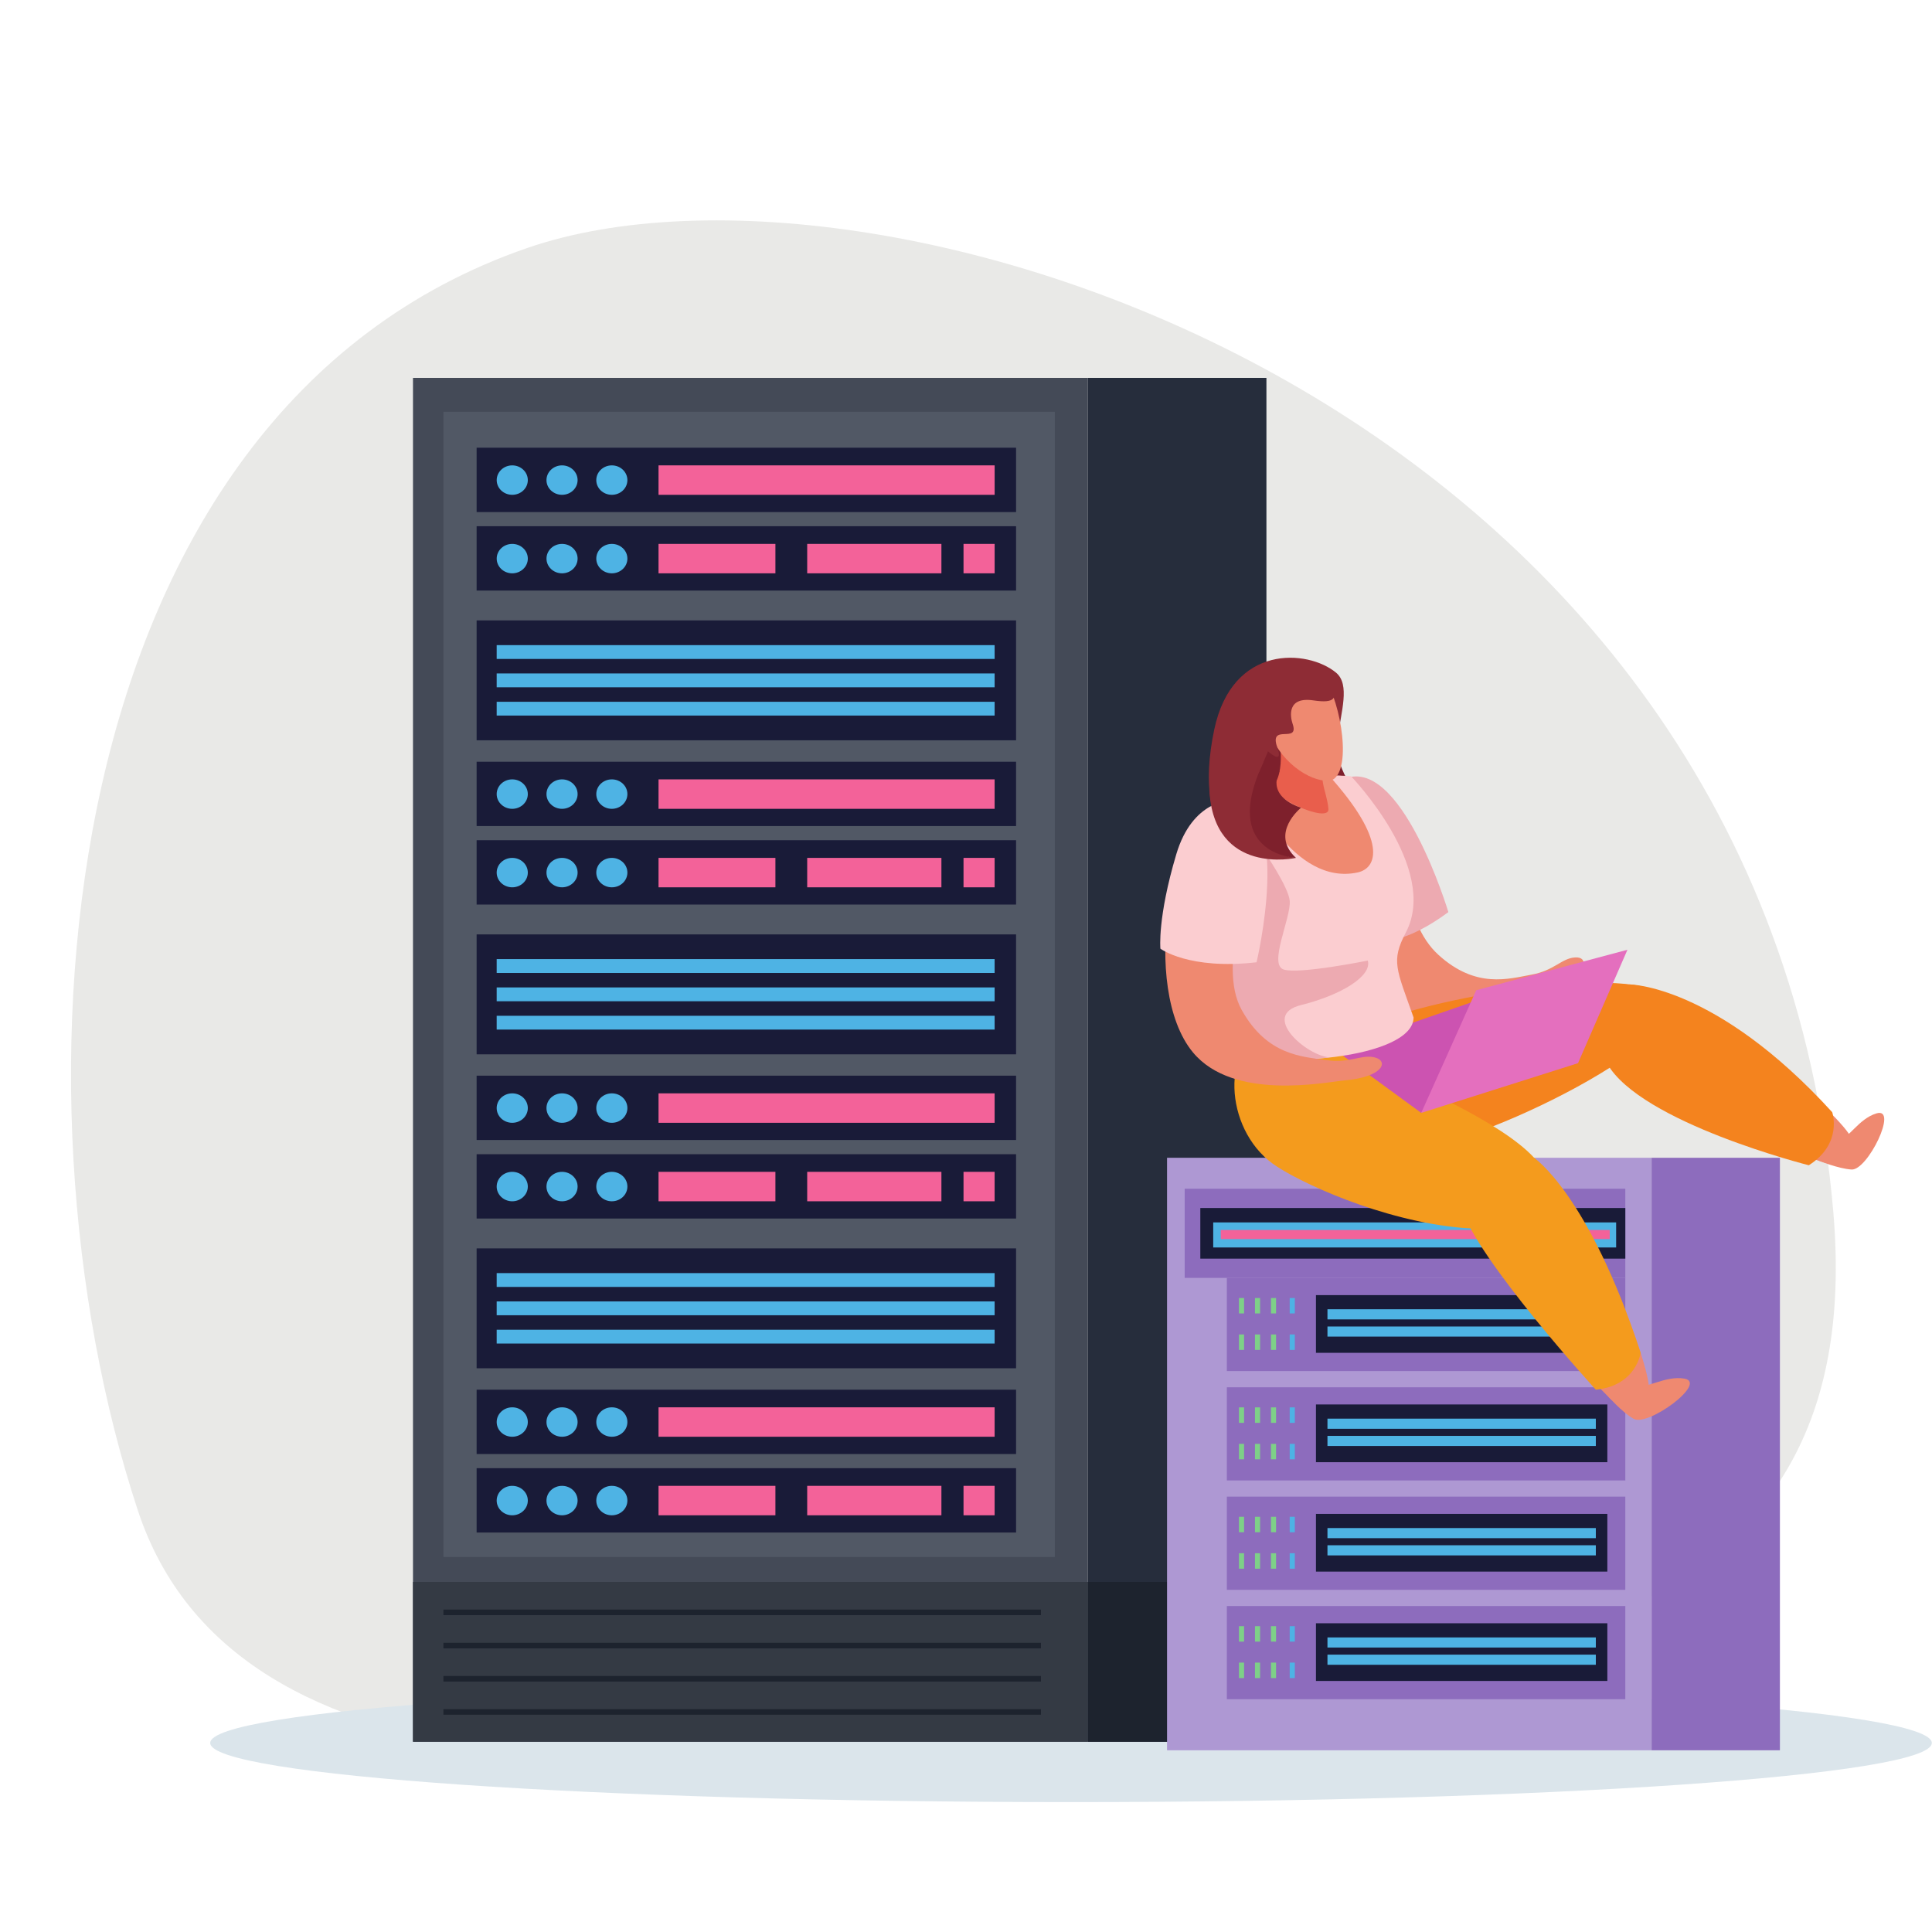 <svg xmlns="http://www.w3.org/2000/svg" xmlns:xlink="http://www.w3.org/1999/xlink" width="500" zoomAndPan="magnify" viewBox="0 0 375 375" height="500" preserveAspectRatio="xMidYMid meet" version="1.0"><path fill="#e9e9e7" d="M 355.852 235.344 C 362.906 318.453 289.863 324.637 210.375 335.094 C 131.504 345.473 45.688 350.625 26.738 293.121 C 0.055 212.168 9.668 80.012 102.449 48.098 C 171.387 24.379 342.555 78.734 355.852 235.344 " fill-opacity="1" fill-rule="nonzero"/><path fill="#dbe5eb" d="M 374.965 338.309 C 374.965 344.637 300.164 349.785 207.879 349.785 C 115.605 349.785 40.801 344.637 40.801 338.309 C 40.801 331.969 115.605 326.824 207.879 326.824 C 300.164 326.824 374.965 331.969 374.965 338.309 " fill-opacity="1" fill-rule="nonzero"/><path fill="#444a57" d="M 211.129 338.066 L 80.16 338.066 L 80.16 73.348 L 211.129 73.348 L 211.129 338.066 " fill-opacity="1" fill-rule="nonzero"/><path fill="#262d3c" d="M 245.812 338.066 L 211.129 338.066 L 211.129 73.348 L 245.812 73.348 L 245.812 338.066 " fill-opacity="1" fill-rule="nonzero"/><path fill="#515865" d="M 204.734 302.219 L 86.066 302.219 L 86.066 79.926 L 204.734 79.926 L 204.734 302.219 " fill-opacity="1" fill-rule="nonzero"/><path fill="#191b38" d="M 197.219 99.391 L 92.512 99.391 L 92.512 86.902 L 197.219 86.902 L 197.219 99.391 " fill-opacity="1" fill-rule="nonzero"/><path fill="#4eb3e4" d="M 102.449 93.188 C 102.449 94.77 101.094 96.043 99.426 96.043 C 97.758 96.043 96.41 94.77 96.41 93.188 C 96.41 91.617 97.758 90.328 99.426 90.328 C 101.094 90.328 102.449 91.617 102.449 93.188 " fill-opacity="1" fill-rule="nonzero"/><path fill="#4eb3e4" d="M 112.113 93.188 C 112.113 94.77 110.758 96.043 109.09 96.043 C 107.422 96.043 106.07 94.77 106.07 93.188 C 106.07 91.617 107.422 90.328 109.09 90.328 C 110.758 90.328 112.113 91.617 112.113 93.188 " fill-opacity="1" fill-rule="nonzero"/><path fill="#4eb3e4" d="M 121.777 93.188 C 121.777 94.77 120.426 96.043 118.758 96.043 C 117.09 96.043 115.738 94.77 115.738 93.188 C 115.738 91.617 117.09 90.328 118.758 90.328 C 120.426 90.328 121.777 91.617 121.777 93.188 " fill-opacity="1" fill-rule="nonzero"/><path fill="#f36299" d="M 193.059 96.043 L 127.82 96.043 L 127.82 90.328 L 193.059 90.328 L 193.059 96.043 " fill-opacity="1" fill-rule="nonzero"/><path fill="#191b38" d="M 197.219 114.629 L 92.512 114.629 L 92.512 102.137 L 197.219 102.137 L 197.219 114.629 " fill-opacity="1" fill-rule="nonzero"/><path fill="#4eb3e4" d="M 102.449 108.426 C 102.449 109.996 101.094 111.281 99.426 111.281 C 97.758 111.281 96.41 109.996 96.41 108.426 C 96.41 106.848 97.758 105.57 99.426 105.57 C 101.094 105.57 102.449 106.848 102.449 108.426 " fill-opacity="1" fill-rule="nonzero"/><path fill="#4eb3e4" d="M 112.113 108.426 C 112.113 109.996 110.762 111.281 109.09 111.281 C 107.422 111.281 106.074 109.996 106.074 108.426 C 106.074 106.848 107.422 105.57 109.09 105.57 C 110.762 105.57 112.113 106.848 112.113 108.426 " fill-opacity="1" fill-rule="nonzero"/><path fill="#4eb3e4" d="M 121.777 108.426 C 121.777 109.996 120.426 111.281 118.758 111.281 C 117.09 111.281 115.738 109.996 115.738 108.426 C 115.738 106.848 117.09 105.57 118.758 105.57 C 120.426 105.57 121.777 106.848 121.777 108.426 " fill-opacity="1" fill-rule="nonzero"/><path fill="#f36299" d="M 193.059 111.281 L 187.02 111.281 L 187.02 105.57 L 193.059 105.57 L 193.059 111.281 " fill-opacity="1" fill-rule="nonzero"/><path fill="#f36299" d="M 182.727 111.281 L 156.676 111.281 L 156.676 105.57 L 182.727 105.57 L 182.727 111.281 " fill-opacity="1" fill-rule="nonzero"/><path fill="#f36299" d="M 150.508 111.281 L 127.82 111.281 L 127.82 105.57 L 150.508 105.57 L 150.508 111.281 " fill-opacity="1" fill-rule="nonzero"/><path fill="#191b38" d="M 197.219 143.691 L 92.512 143.691 L 92.512 120.422 L 197.219 120.422 L 197.219 143.691 " fill-opacity="1" fill-rule="nonzero"/><path fill="#4eb3e4" d="M 193.055 127.902 L 96.406 127.902 L 96.406 125.219 L 193.055 125.219 L 193.055 127.902 " fill-opacity="1" fill-rule="nonzero"/><path fill="#4eb3e4" d="M 193.055 133.402 L 96.406 133.402 L 96.406 130.715 L 193.055 130.715 L 193.055 133.402 " fill-opacity="1" fill-rule="nonzero"/><path fill="#4eb3e4" d="M 193.055 138.891 L 96.406 138.891 L 96.406 136.215 L 193.055 136.215 L 193.055 138.891 " fill-opacity="1" fill-rule="nonzero"/><path fill="#191b38" d="M 197.219 160.336 L 92.512 160.336 L 92.512 147.852 L 197.219 147.852 L 197.219 160.336 " fill-opacity="1" fill-rule="nonzero"/><path fill="#4eb3e4" d="M 102.449 154.137 C 102.449 155.703 101.094 156.992 99.426 156.992 C 97.758 156.992 96.406 155.703 96.406 154.137 C 96.406 152.551 97.758 151.277 99.426 151.277 C 101.094 151.277 102.449 152.551 102.449 154.137 " fill-opacity="1" fill-rule="nonzero"/><path fill="#4eb3e4" d="M 112.113 154.137 C 112.113 155.703 110.758 156.992 109.09 156.992 C 107.422 156.992 106.07 155.703 106.07 154.137 C 106.07 152.551 107.422 151.277 109.09 151.277 C 110.758 151.277 112.113 152.551 112.113 154.137 " fill-opacity="1" fill-rule="nonzero"/><path fill="#4eb3e4" d="M 121.777 154.137 C 121.777 155.703 120.426 156.992 118.758 156.992 C 117.09 156.992 115.738 155.703 115.738 154.137 C 115.738 152.551 117.09 151.277 118.758 151.277 C 120.426 151.277 121.777 152.551 121.777 154.137 " fill-opacity="1" fill-rule="nonzero"/><path fill="#f36299" d="M 193.055 156.992 L 127.82 156.992 L 127.82 151.277 L 193.055 151.277 L 193.055 156.992 " fill-opacity="1" fill-rule="nonzero"/><path fill="#191b38" d="M 197.219 175.574 L 92.512 175.574 L 92.512 163.086 L 197.219 163.086 L 197.219 175.574 " fill-opacity="1" fill-rule="nonzero"/><path fill="#4eb3e4" d="M 102.449 169.371 C 102.449 170.949 101.094 172.227 99.426 172.227 C 97.758 172.227 96.406 170.949 96.406 169.371 C 96.406 167.789 97.758 166.516 99.426 166.516 C 101.094 166.516 102.449 167.789 102.449 169.371 " fill-opacity="1" fill-rule="nonzero"/><path fill="#4eb3e4" d="M 112.113 169.371 C 112.113 170.949 110.758 172.227 109.09 172.227 C 107.422 172.227 106.07 170.949 106.07 169.371 C 106.07 167.789 107.422 166.516 109.09 166.516 C 110.758 166.516 112.113 167.789 112.113 169.371 " fill-opacity="1" fill-rule="nonzero"/><path fill="#4eb3e4" d="M 121.777 169.371 C 121.777 170.949 120.426 172.227 118.758 172.227 C 117.09 172.227 115.738 170.949 115.738 169.371 C 115.738 167.789 117.09 166.516 118.758 166.516 C 120.426 166.516 121.777 167.789 121.777 169.371 " fill-opacity="1" fill-rule="nonzero"/><path fill="#f36299" d="M 193.055 172.227 L 187.02 172.227 L 187.02 166.516 L 193.055 166.516 L 193.055 172.227 " fill-opacity="1" fill-rule="nonzero"/><path fill="#f36299" d="M 182.727 172.227 L 156.676 172.227 L 156.676 166.516 L 182.727 166.516 L 182.727 172.227 " fill-opacity="1" fill-rule="nonzero"/><path fill="#f36299" d="M 150.508 172.227 L 127.82 172.227 L 127.82 166.516 L 150.508 166.516 L 150.508 172.227 " fill-opacity="1" fill-rule="nonzero"/><path fill="#191b38" d="M 197.219 204.641 L 92.512 204.641 L 92.512 181.367 L 197.219 181.367 L 197.219 204.641 " fill-opacity="1" fill-rule="nonzero"/><path fill="#4eb3e4" d="M 193.055 188.852 L 96.406 188.852 L 96.406 186.16 L 193.055 186.16 L 193.055 188.852 " fill-opacity="1" fill-rule="nonzero"/><path fill="#4eb3e4" d="M 193.055 194.34 L 96.406 194.34 L 96.406 191.66 L 193.055 191.66 L 193.055 194.34 " fill-opacity="1" fill-rule="nonzero"/><path fill="#4eb3e4" d="M 193.055 199.84 L 96.406 199.84 L 96.406 197.164 L 193.055 197.164 L 193.055 199.84 " fill-opacity="1" fill-rule="nonzero"/><path fill="#191b38" d="M 197.219 221.273 L 92.512 221.273 L 92.512 208.789 L 197.219 208.789 L 197.219 221.273 " fill-opacity="1" fill-rule="nonzero"/><path fill="#4eb3e4" d="M 102.449 215.078 C 102.449 216.656 101.094 217.934 99.426 217.934 C 97.758 217.934 96.406 216.656 96.406 215.078 C 96.406 213.492 97.758 212.219 99.426 212.219 C 101.094 212.219 102.449 213.492 102.449 215.078 " fill-opacity="1" fill-rule="nonzero"/><path fill="#4eb3e4" d="M 112.113 215.078 C 112.113 216.656 110.758 217.934 109.09 217.934 C 107.422 217.934 106.07 216.656 106.07 215.078 C 106.07 213.492 107.422 212.219 109.09 212.219 C 110.758 212.219 112.113 213.492 112.113 215.078 " fill-opacity="1" fill-rule="nonzero"/><path fill="#4eb3e4" d="M 121.777 215.078 C 121.777 216.656 120.426 217.934 118.758 217.934 C 117.09 217.934 115.738 216.656 115.738 215.078 C 115.738 213.492 117.09 212.219 118.758 212.219 C 120.426 212.219 121.777 213.492 121.777 215.078 " fill-opacity="1" fill-rule="nonzero"/><path fill="#f36299" d="M 193.055 217.934 L 127.82 217.934 L 127.82 212.219 L 193.055 212.219 L 193.055 217.934 " fill-opacity="1" fill-rule="nonzero"/><path fill="#191b38" d="M 197.219 236.516 L 92.512 236.516 L 92.512 224.031 L 197.219 224.031 L 197.219 236.516 " fill-opacity="1" fill-rule="nonzero"/><path fill="#4eb3e4" d="M 102.449 230.312 C 102.449 231.887 101.094 233.168 99.426 233.168 C 97.758 233.168 96.406 231.887 96.406 230.312 C 96.406 228.734 97.758 227.453 99.426 227.453 C 101.094 227.453 102.449 228.734 102.449 230.312 " fill-opacity="1" fill-rule="nonzero"/><path fill="#4eb3e4" d="M 112.113 230.312 C 112.113 231.887 110.758 233.168 109.09 233.168 C 107.422 233.168 106.07 231.887 106.07 230.312 C 106.07 228.734 107.422 227.453 109.09 227.453 C 110.758 227.453 112.113 228.734 112.113 230.312 " fill-opacity="1" fill-rule="nonzero"/><path fill="#4eb3e4" d="M 121.777 230.312 C 121.777 231.887 120.426 233.168 118.758 233.168 C 117.09 233.168 115.738 231.887 115.738 230.312 C 115.738 228.734 117.09 227.453 118.758 227.453 C 120.426 227.453 121.777 228.734 121.777 230.312 " fill-opacity="1" fill-rule="nonzero"/><path fill="#f36299" d="M 193.055 233.168 L 187.02 233.168 L 187.02 227.453 L 193.055 227.453 L 193.055 233.168 " fill-opacity="1" fill-rule="nonzero"/><path fill="#f36299" d="M 182.727 233.168 L 156.676 233.168 L 156.676 227.453 L 182.727 227.453 L 182.727 233.168 " fill-opacity="1" fill-rule="nonzero"/><path fill="#f36299" d="M 150.508 233.168 L 127.82 233.168 L 127.82 227.453 L 150.508 227.453 L 150.508 233.168 " fill-opacity="1" fill-rule="nonzero"/><path fill="#191b38" d="M 197.219 265.582 L 92.512 265.582 L 92.512 242.309 L 197.219 242.309 L 197.219 265.582 " fill-opacity="1" fill-rule="nonzero"/><path fill="#4eb3e4" d="M 193.055 249.793 L 96.406 249.793 L 96.406 247.109 L 193.055 247.109 L 193.055 249.793 " fill-opacity="1" fill-rule="nonzero"/><path fill="#4eb3e4" d="M 193.055 255.289 L 96.406 255.289 L 96.406 252.605 L 193.055 252.605 L 193.055 255.289 " fill-opacity="1" fill-rule="nonzero"/><path fill="#4eb3e4" d="M 193.055 260.781 L 96.406 260.781 L 96.406 258.102 L 193.055 258.102 L 193.055 260.781 " fill-opacity="1" fill-rule="nonzero"/><path fill="#191b38" d="M 197.219 282.223 L 92.512 282.223 L 92.512 269.738 L 197.219 269.738 L 197.219 282.223 " fill-opacity="1" fill-rule="nonzero"/><path fill="#4eb3e4" d="M 102.449 276.016 C 102.449 277.598 101.094 278.871 99.426 278.871 C 97.758 278.871 96.406 277.598 96.406 276.016 C 96.406 274.445 97.758 273.16 99.426 273.16 C 101.094 273.16 102.449 274.445 102.449 276.016 " fill-opacity="1" fill-rule="nonzero"/><path fill="#4eb3e4" d="M 112.113 276.016 C 112.113 277.598 110.758 278.871 109.09 278.871 C 107.422 278.871 106.07 277.598 106.07 276.016 C 106.07 274.445 107.422 273.16 109.09 273.16 C 110.758 273.16 112.113 274.445 112.113 276.016 " fill-opacity="1" fill-rule="nonzero"/><path fill="#4eb3e4" d="M 121.777 276.016 C 121.777 277.598 120.426 278.871 118.758 278.871 C 117.09 278.871 115.738 277.598 115.738 276.016 C 115.738 274.445 117.09 273.16 118.758 273.16 C 120.426 273.16 121.777 274.445 121.777 276.016 " fill-opacity="1" fill-rule="nonzero"/><path fill="#f36299" d="M 193.055 278.871 L 127.82 278.871 L 127.82 273.16 L 193.055 273.16 L 193.055 278.871 " fill-opacity="1" fill-rule="nonzero"/><path fill="#191b38" d="M 197.219 297.461 L 92.512 297.461 L 92.512 284.973 L 197.219 284.973 L 197.219 297.461 " fill-opacity="1" fill-rule="nonzero"/><path fill="#4eb3e4" d="M 102.449 291.258 C 102.449 292.832 101.094 294.117 99.426 294.117 C 97.758 294.117 96.406 292.832 96.406 291.258 C 96.406 289.676 97.758 288.402 99.426 288.402 C 101.094 288.402 102.449 289.676 102.449 291.258 " fill-opacity="1" fill-rule="nonzero"/><path fill="#4eb3e4" d="M 112.113 291.258 C 112.113 292.832 110.758 294.117 109.09 294.117 C 107.422 294.117 106.07 292.832 106.07 291.258 C 106.07 289.676 107.422 288.402 109.09 288.402 C 110.758 288.402 112.113 289.676 112.113 291.258 " fill-opacity="1" fill-rule="nonzero"/><path fill="#4eb3e4" d="M 121.777 291.258 C 121.777 292.832 120.426 294.117 118.758 294.117 C 117.09 294.117 115.738 292.832 115.738 291.258 C 115.738 289.676 117.09 288.402 118.758 288.402 C 120.426 288.402 121.777 289.676 121.777 291.258 " fill-opacity="1" fill-rule="nonzero"/><path fill="#f36299" d="M 193.055 294.117 L 187.02 294.117 L 187.02 288.402 L 193.055 288.402 L 193.055 294.117 " fill-opacity="1" fill-rule="nonzero"/><path fill="#f36299" d="M 182.727 294.117 L 156.676 294.117 L 156.676 288.402 L 182.727 288.402 L 182.727 294.117 " fill-opacity="1" fill-rule="nonzero"/><path fill="#f36299" d="M 150.508 294.117 L 127.82 294.117 L 127.82 288.402 L 150.508 288.402 L 150.508 294.117 " fill-opacity="1" fill-rule="nonzero"/><path fill="#343a44" d="M 211.129 338.066 L 80.16 338.066 L 80.16 307.051 L 211.129 307.051 L 211.129 338.066 " fill-opacity="1" fill-rule="nonzero"/><path fill="#1d232e" d="M 211.129 338.066 L 245.812 338.066 L 245.812 307.051 L 211.129 307.051 L 211.129 338.066 " fill-opacity="1" fill-rule="nonzero"/><path fill="#1d232e" d="M 202.047 313.496 L 86.066 313.496 L 86.066 312.418 L 202.047 312.418 L 202.047 313.496 " fill-opacity="1" fill-rule="nonzero"/><path fill="#1d232e" d="M 202.047 319.941 L 86.066 319.941 L 86.066 318.863 L 202.047 318.863 L 202.047 319.941 " fill-opacity="1" fill-rule="nonzero"/><path fill="#1d232e" d="M 202.047 326.387 L 86.066 326.387 L 86.066 325.305 L 202.047 325.305 L 202.047 326.387 " fill-opacity="1" fill-rule="nonzero"/><path fill="#1d232e" d="M 202.047 332.824 L 86.066 332.824 L 86.066 331.75 L 202.047 331.75 L 202.047 332.824 " fill-opacity="1" fill-rule="nonzero"/><path fill="#ae98d3" d="M 320.574 339.727 L 226.523 339.727 L 226.523 224.723 L 320.574 224.723 L 320.574 339.727 " fill-opacity="1" fill-rule="nonzero"/><path fill="#8d6cbd" d="M 315.473 248.035 L 229.945 248.035 L 229.945 230.734 L 315.473 230.734 L 315.473 248.035 " fill-opacity="1" fill-rule="nonzero"/><path fill="#8d6cbd" d="M 315.473 266.121 L 238.133 266.121 L 238.133 248.035 L 315.473 248.035 L 315.473 266.121 " fill-opacity="1" fill-rule="nonzero"/><path fill="#8d6cbd" d="M 315.473 287.352 L 238.133 287.352 L 238.133 269.27 L 315.473 269.27 L 315.473 287.352 " fill-opacity="1" fill-rule="nonzero"/><path fill="#8d6cbd" d="M 315.473 308.586 L 238.133 308.586 L 238.133 290.496 L 315.473 290.496 L 315.473 308.586 " fill-opacity="1" fill-rule="nonzero"/><path fill="#8d6cbd" d="M 315.473 329.816 L 238.133 329.816 L 238.133 311.727 L 315.473 311.727 L 315.473 329.816 " fill-opacity="1" fill-rule="nonzero"/><path fill="#191b38" d="M 315.473 244.301 L 232.98 244.301 L 232.98 234.473 L 315.473 234.473 L 315.473 244.301 " fill-opacity="1" fill-rule="nonzero"/><path fill="#7ed088" d="M 240.484 254.938 L 241.477 254.938 L 241.477 251.945 L 240.484 251.945 L 240.484 254.938 " fill-opacity="1" fill-rule="nonzero"/><path fill="#7ed088" d="M 243.59 254.938 L 244.582 254.938 L 244.582 251.945 L 243.59 251.945 L 243.59 254.938 " fill-opacity="1" fill-rule="nonzero"/><path fill="#7ed088" d="M 246.695 254.938 L 247.684 254.938 L 247.684 251.945 L 246.695 251.945 L 246.695 254.938 " fill-opacity="1" fill-rule="nonzero"/><path fill="#4eb3e4" d="M 250.332 254.938 L 251.324 254.938 L 251.324 251.945 L 250.332 251.945 L 250.332 254.938 " fill-opacity="1" fill-rule="nonzero"/><path fill="#7ed088" d="M 240.484 262.02 L 241.477 262.02 L 241.477 259.016 L 240.484 259.016 L 240.484 262.02 " fill-opacity="1" fill-rule="nonzero"/><path fill="#7ed088" d="M 243.59 262.02 L 244.582 262.02 L 244.582 259.016 L 243.59 259.016 L 243.59 262.02 " fill-opacity="1" fill-rule="nonzero"/><path fill="#7ed088" d="M 246.695 262.02 L 247.684 262.02 L 247.684 259.016 L 246.695 259.016 L 246.695 262.02 " fill-opacity="1" fill-rule="nonzero"/><path fill="#4eb3e4" d="M 250.332 262.02 L 251.324 262.02 L 251.324 259.016 L 250.332 259.016 L 250.332 262.02 " fill-opacity="1" fill-rule="nonzero"/><path fill="#7ed088" d="M 240.484 276.176 L 241.477 276.176 L 241.477 273.172 L 240.484 273.172 L 240.484 276.176 " fill-opacity="1" fill-rule="nonzero"/><path fill="#7ed088" d="M 243.59 276.176 L 244.582 276.176 L 244.582 273.172 L 243.59 273.172 L 243.59 276.176 " fill-opacity="1" fill-rule="nonzero"/><path fill="#7ed088" d="M 246.695 276.176 L 247.684 276.176 L 247.684 273.172 L 246.695 273.172 L 246.695 276.176 " fill-opacity="1" fill-rule="nonzero"/><path fill="#4eb3e4" d="M 250.332 276.176 L 251.324 276.176 L 251.324 273.172 L 250.332 273.172 L 250.332 276.176 " fill-opacity="1" fill-rule="nonzero"/><path fill="#7ed088" d="M 240.484 283.25 L 241.477 283.25 L 241.477 280.254 L 240.484 280.254 L 240.484 283.25 " fill-opacity="1" fill-rule="nonzero"/><path fill="#7ed088" d="M 243.59 283.25 L 244.582 283.25 L 244.582 280.254 L 243.59 280.254 L 243.59 283.25 " fill-opacity="1" fill-rule="nonzero"/><path fill="#7ed088" d="M 246.695 283.25 L 247.684 283.25 L 247.684 280.254 L 246.695 280.254 L 246.695 283.25 " fill-opacity="1" fill-rule="nonzero"/><path fill="#4eb3e4" d="M 250.332 283.25 L 251.324 283.25 L 251.324 280.254 L 250.332 280.254 L 250.332 283.25 " fill-opacity="1" fill-rule="nonzero"/><path fill="#7ed088" d="M 240.484 297.406 L 241.477 297.406 L 241.477 294.406 L 240.484 294.406 L 240.484 297.406 " fill-opacity="1" fill-rule="nonzero"/><path fill="#7ed088" d="M 243.59 297.406 L 244.582 297.406 L 244.582 294.406 L 243.59 294.406 L 243.59 297.406 " fill-opacity="1" fill-rule="nonzero"/><path fill="#7ed088" d="M 246.695 297.406 L 247.684 297.406 L 247.684 294.406 L 246.695 294.406 L 246.695 297.406 " fill-opacity="1" fill-rule="nonzero"/><path fill="#4eb3e4" d="M 250.332 297.406 L 251.324 297.406 L 251.324 294.406 L 250.332 294.406 L 250.332 297.406 " fill-opacity="1" fill-rule="nonzero"/><path fill="#7ed088" d="M 240.484 304.484 L 241.477 304.484 L 241.477 301.484 L 240.484 301.484 L 240.484 304.484 " fill-opacity="1" fill-rule="nonzero"/><path fill="#7ed088" d="M 243.59 304.484 L 244.582 304.484 L 244.582 301.484 L 243.59 301.484 L 243.59 304.484 " fill-opacity="1" fill-rule="nonzero"/><path fill="#7ed088" d="M 246.695 304.484 L 247.684 304.484 L 247.684 301.484 L 246.695 301.484 L 246.695 304.484 " fill-opacity="1" fill-rule="nonzero"/><path fill="#4eb3e4" d="M 250.332 304.484 L 251.324 304.484 L 251.324 301.484 L 250.332 301.484 L 250.332 304.484 " fill-opacity="1" fill-rule="nonzero"/><path fill="#7ed088" d="M 240.484 318.637 L 241.477 318.637 L 241.477 315.637 L 240.484 315.637 L 240.484 318.637 " fill-opacity="1" fill-rule="nonzero"/><path fill="#7ed088" d="M 243.59 318.637 L 244.582 318.637 L 244.582 315.637 L 243.59 315.637 L 243.59 318.637 " fill-opacity="1" fill-rule="nonzero"/><path fill="#7ed088" d="M 246.695 318.637 L 247.684 318.637 L 247.684 315.637 L 246.695 315.637 L 246.695 318.637 " fill-opacity="1" fill-rule="nonzero"/><path fill="#4eb3e4" d="M 250.332 318.637 L 251.324 318.637 L 251.324 315.637 L 250.332 315.637 L 250.332 318.637 " fill-opacity="1" fill-rule="nonzero"/><path fill="#7ed088" d="M 240.484 325.715 L 241.477 325.715 L 241.477 322.711 L 240.484 322.711 L 240.484 325.715 " fill-opacity="1" fill-rule="nonzero"/><path fill="#7ed088" d="M 243.59 325.715 L 244.582 325.715 L 244.582 322.711 L 243.59 322.711 L 243.59 325.715 " fill-opacity="1" fill-rule="nonzero"/><path fill="#7ed088" d="M 246.695 325.715 L 247.684 325.715 L 247.684 322.711 L 246.695 322.711 L 246.695 325.715 " fill-opacity="1" fill-rule="nonzero"/><path fill="#4eb3e4" d="M 250.332 325.715 L 251.324 325.715 L 251.324 322.711 L 250.332 322.711 L 250.332 325.715 " fill-opacity="1" fill-rule="nonzero"/><path fill="#191b38" d="M 311.984 262.582 L 255.426 262.582 L 255.426 251.383 L 311.984 251.383 L 311.984 262.582 " fill-opacity="1" fill-rule="nonzero"/><path fill="#191b38" d="M 311.984 283.812 L 255.426 283.812 L 255.426 272.605 L 311.984 272.605 L 311.984 283.812 " fill-opacity="1" fill-rule="nonzero"/><path fill="#191b38" d="M 311.984 305.047 L 255.426 305.047 L 255.426 293.844 L 311.984 293.844 L 311.984 305.047 " fill-opacity="1" fill-rule="nonzero"/><path fill="#191b38" d="M 311.984 326.273 L 255.426 326.273 L 255.426 315.074 L 311.984 315.074 L 311.984 326.273 " fill-opacity="1" fill-rule="nonzero"/><path fill="#4eb3e4" d="M 309.75 256.094 L 257.66 256.094 L 257.66 254.125 L 309.75 254.125 L 309.75 256.094 " fill-opacity="1" fill-rule="nonzero"/><path fill="#4eb3e4" d="M 309.75 259.434 L 257.66 259.434 L 257.66 257.473 L 309.75 257.473 L 309.75 259.434 " fill-opacity="1" fill-rule="nonzero"/><path fill="#4eb3e4" d="M 309.75 277.328 L 257.66 277.328 L 257.66 275.359 L 309.75 275.359 L 309.75 277.328 " fill-opacity="1" fill-rule="nonzero"/><path fill="#4eb3e4" d="M 309.75 280.664 L 257.66 280.664 L 257.66 278.703 L 309.75 278.703 L 309.75 280.664 " fill-opacity="1" fill-rule="nonzero"/><path fill="#4eb3e4" d="M 309.75 298.559 L 257.66 298.559 L 257.66 296.594 L 309.75 296.594 L 309.75 298.559 " fill-opacity="1" fill-rule="nonzero"/><path fill="#4eb3e4" d="M 309.75 301.902 L 257.66 301.902 L 257.66 299.934 L 309.75 299.934 L 309.75 301.902 " fill-opacity="1" fill-rule="nonzero"/><path fill="#4eb3e4" d="M 309.75 319.785 L 257.66 319.785 L 257.66 317.824 L 309.75 317.824 L 309.75 319.785 " fill-opacity="1" fill-rule="nonzero"/><path fill="#4eb3e4" d="M 309.75 323.133 L 257.66 323.133 L 257.66 321.164 L 309.75 321.164 L 309.75 323.133 " fill-opacity="1" fill-rule="nonzero"/><path fill="#4eb3e4" d="M 313.691 242.133 L 235.484 242.133 L 235.484 237.27 L 313.691 237.27 L 313.691 242.133 " fill-opacity="1" fill-rule="nonzero"/><path fill="#f36299" d="M 312.449 240.508 L 236.953 240.508 L 236.953 238.738 L 312.449 238.738 L 312.449 240.508 " fill-opacity="1" fill-rule="nonzero"/><path fill="#8d6cbd" d="M 345.48 339.727 L 320.574 339.727 L 320.574 224.723 L 345.48 224.723 L 345.48 339.727 " fill-opacity="1" fill-rule="nonzero"/><path fill="#ef8970" d="M 263.559 151.797 C 265.418 151.535 269.039 153.516 270.633 158.574 C 272.762 165.355 271.91 178.707 279.203 185.34 C 286.492 191.969 292.836 189.977 297.262 189.18 C 301.707 188.379 303.09 185.996 305.723 185.836 C 308.348 185.652 308.422 188.766 301.645 191.73 C 298.391 193.145 283.184 202.055 273.039 195.75 C 259.75 187.492 252.52 153.367 263.559 151.797 " fill-opacity="1" fill-rule="nonzero"/><path fill="#ef8970" d="M 286.41 232.352 C 286.094 229.719 288.223 217.934 298.375 225.504 C 308.535 233.062 320.578 265.711 320.016 269.57 C 319.445 273.426 312.871 271.789 312.871 271.789 C 312.871 271.789 288.332 248.176 286.41 232.352 " fill-opacity="1" fill-rule="nonzero"/><path fill="#ef8970" d="M 312.094 270.969 C 312.094 270.969 314.781 274.082 317.09 275.395 C 319.883 276.977 331.531 268.395 326.945 267.59 C 323.156 266.922 319.176 269.848 318.594 268.566 C 318.004 267.289 312.094 270.969 312.094 270.969 " fill-opacity="1" fill-rule="nonzero"/><path fill="#ef8970" d="M 313.551 202.953 C 312.07 200.812 308.496 189.766 320.621 191.98 C 332.754 194.184 357.941 217.18 359.23 220.742 C 360.504 224.305 354.145 225.672 354.145 225.672 C 354.145 225.672 322.41 215.754 313.551 202.953 " fill-opacity="1" fill-rule="nonzero"/><path fill="#ef8970" d="M 353.105 225.312 C 353.105 225.312 356.824 226.848 359.395 227.004 C 362.512 227.191 368.523 214.844 364.242 216.102 C 360.703 217.133 358.641 221.34 357.562 220.488 C 356.48 219.633 353.105 225.312 353.105 225.312 " fill-opacity="1" fill-rule="nonzero"/><path fill="#f4831e" d="M 272.168 223.223 C 286.48 223.223 331.352 200.469 323.328 193.426 C 315.312 186.387 271.668 194.918 265.027 199.656 C 255.781 206.246 262.754 223.227 272.168 223.223 " fill-opacity="1" fill-rule="nonzero"/><path fill="#f49b1d" d="M 246.332 199.34 C 246.332 199.34 303.633 218.969 299.957 230.504 C 298.23 235.93 291.473 238.957 284.102 238.355 C 268.168 237.035 251.66 229.254 247.012 225.852 C 237.523 218.887 236.969 202.68 246.332 199.34 " fill-opacity="1" fill-rule="nonzero"/><path fill="#e95e4c" d="M 241.602 164.516 C 241.602 164.516 245.543 169.535 247.305 173.379 C 249.066 177.23 249.152 189.055 249.152 189.055 L 238.648 187.867 L 241.602 164.516 " fill-opacity="1" fill-rule="nonzero"/><path fill="#cc53b1" d="M 275.859 216.012 L 259.094 203.762 L 290.445 192.867 L 275.859 216.012 " fill-opacity="1" fill-rule="nonzero"/><path fill="#edaab1" d="M 260.676 151.281 C 260.676 151.281 255.898 154.344 258.441 165.062 C 261.422 177.609 264.93 182.488 264.93 182.488 C 264.93 182.488 270.496 184.91 281.125 177.039 C 281.125 177.039 271.867 146.137 260.676 151.281 " fill-opacity="1" fill-rule="nonzero"/><path fill="#8e2c35" d="M 259.316 130.555 C 264.891 135.172 252.121 151.406 266.352 157.969 C 271.043 160.137 271.777 172.066 256.707 171.316 C 241.645 170.555 231.199 163.035 235.676 141.648 C 239.184 124.891 253.875 126.051 259.316 130.555 " fill-opacity="1" fill-rule="nonzero"/><path fill="#7e202c" d="M 259.094 136.09 C 259.094 136.09 256.613 146.293 264.199 155.359 C 267.328 159.105 238.648 163.203 238.648 163.203 L 247.98 141.523 L 259.094 136.09 " fill-opacity="1" fill-rule="nonzero"/><path fill="#ef8970" d="M 266.348 159.453 C 264.281 148.195 254.676 149.301 243.465 153.453 C 236.371 156.09 224.898 160.785 233.125 175.344 C 238.867 185.508 242.109 190.844 236.418 202.668 C 235.672 204.219 236.941 200.789 236.418 202.668 C 243.887 205.543 248.086 201.859 256.746 201.859 C 263.164 201.859 267.418 199.535 273.238 197.914 C 270.777 189.824 270.844 197.797 270.676 197.336 C 265.227 182.695 268.102 168.969 266.348 159.453 " fill-opacity="1" fill-rule="nonzero"/><path fill="#fbcdd0" d="M 274.371 197.484 C 271.051 188.074 269.941 186.566 272.875 180.992 C 279.441 168.5 262.234 150.664 262.234 150.664 L 257.852 150.422 C 269.41 163.23 267.309 168.508 263.543 169.336 C 251.035 172.062 242.984 153.648 242.984 153.648 L 238.852 155.359 C 238.852 155.359 245.918 160.691 246.801 172 C 247.871 185.676 237.422 184.301 237.422 184.301 C 238.289 188.852 240.363 189.809 237.941 197.859 C 237.926 197.902 235.121 203.359 235.121 203.359 C 246.887 208.051 274.379 205.367 274.371 197.484 " fill-opacity="1" fill-rule="nonzero"/><path fill="#e95e4c" d="M 247.98 141.523 C 247.98 141.523 249.77 148.848 247.336 152.301 C 245.793 154.508 258.094 159.988 257.848 157.023 C 257.523 153.195 255.34 150.855 257.832 146.555 L 247.98 141.523 " fill-opacity="1" fill-rule="nonzero"/><path fill="#ef8970" d="M 256.504 130.91 C 259.699 134.223 262.613 148.281 258.945 151.164 C 257.34 152.422 251.113 150.605 247.426 144.309 C 245.906 141.727 244.117 136.945 246.895 132.34 C 248.141 130.262 252.809 127.047 256.504 130.91 " fill-opacity="1" fill-rule="nonzero"/><path fill="#8e2c35" d="M 259.012 133.414 C 259.246 135.418 259.246 136.578 254.969 135.953 C 249.73 135.16 250.434 139.129 250.895 140.492 C 252.273 144.488 246.219 140.285 247.918 145.062 C 249.609 149.84 244.043 143.93 243.578 143.207 C 243.098 142.484 241.504 139.332 244.812 132.715 C 248.105 126.094 258.289 127.242 259.012 133.414 " fill-opacity="1" fill-rule="nonzero"/><path fill="#e46fbe" d="M 286.535 192.203 L 315.887 184.344 L 306.293 206.359 L 275.859 216.012 L 286.535 192.203 " fill-opacity="1" fill-rule="nonzero"/><path fill="#edaab1" d="M 237.426 184.301 C 238.289 188.852 240.363 189.809 237.941 197.859 C 237.926 197.902 235.117 203.359 235.117 203.359 C 240.762 205.602 250.012 206.141 258.109 205.246 C 253.516 204.91 244.59 197.066 252.496 195.09 C 260.43 193.117 266.352 189.414 265.484 186.445 C 265.484 186.445 252.137 189.156 249.152 188.18 C 246.164 187.184 250.586 178.203 250.336 174.871 C 250.137 172.219 245.445 165.391 245.445 165.391 C 245.723 177.574 237.426 184.301 237.426 184.301 " fill-opacity="1" fill-rule="nonzero"/><path fill="#ef8970" d="M 236.699 157.973 C 236.699 157.973 240.547 157.613 241.859 163.789 C 243.387 170.984 236.051 187.145 241.023 196.051 C 245.996 204.961 252.883 205.086 257.496 205.77 C 262.102 206.441 264.262 204.57 266.895 205.258 C 269.527 205.945 268.586 209.043 260.945 209.711 C 257.293 210.031 239.434 213.781 231.543 204.258 C 221.215 191.773 227.395 157.961 236.699 157.973 " fill-opacity="1" fill-rule="nonzero"/><path fill="#fbcdd0" d="M 238.852 155.359 C 238.852 155.359 231.465 155.238 228.32 165.801 C 224.633 178.156 225.234 184.137 225.234 184.137 C 225.234 184.137 230.758 188.289 243.898 186.777 C 243.898 186.777 251.113 156.496 238.852 155.359 " fill-opacity="1" fill-rule="nonzero"/><path fill="#8e2c35" d="M 245.258 147.852 C 245.258 147.852 236.836 164.223 251.543 166.516 C 251.543 166.516 235.602 170.121 234.73 153.312 L 245.258 147.852 " fill-opacity="1" fill-rule="nonzero"/><path fill="#7e202c" d="M 248.359 149.703 C 248.359 149.703 245.441 154.34 252.523 156.785 C 252.523 156.785 246.375 161.711 251.543 166.516 C 251.543 166.516 237.75 165.957 244.406 149.828 L 248.359 149.703 " fill-opacity="1" fill-rule="nonzero"/><path fill="#f49b1d" d="M 297.758 224.723 C 297.758 224.723 308.391 231.855 318.445 262.582 C 318.445 262.582 317.59 268.961 309.75 269.738 C 309.75 269.738 286.547 244.312 283.703 234.473 C 280.863 224.633 297.758 224.723 297.758 224.723 " fill-opacity="1" fill-rule="nonzero"/><path fill="#f4831e" d="M 316.258 191.074 C 316.258 191.074 333.027 191.074 355.629 215.875 C 355.629 215.875 357.738 221.949 351.09 226.176 C 351.09 226.176 318.445 217.934 311.941 206.43 C 306.906 197.516 316.258 191.074 316.258 191.074 " fill-opacity="1" fill-rule="nonzero"/></svg>